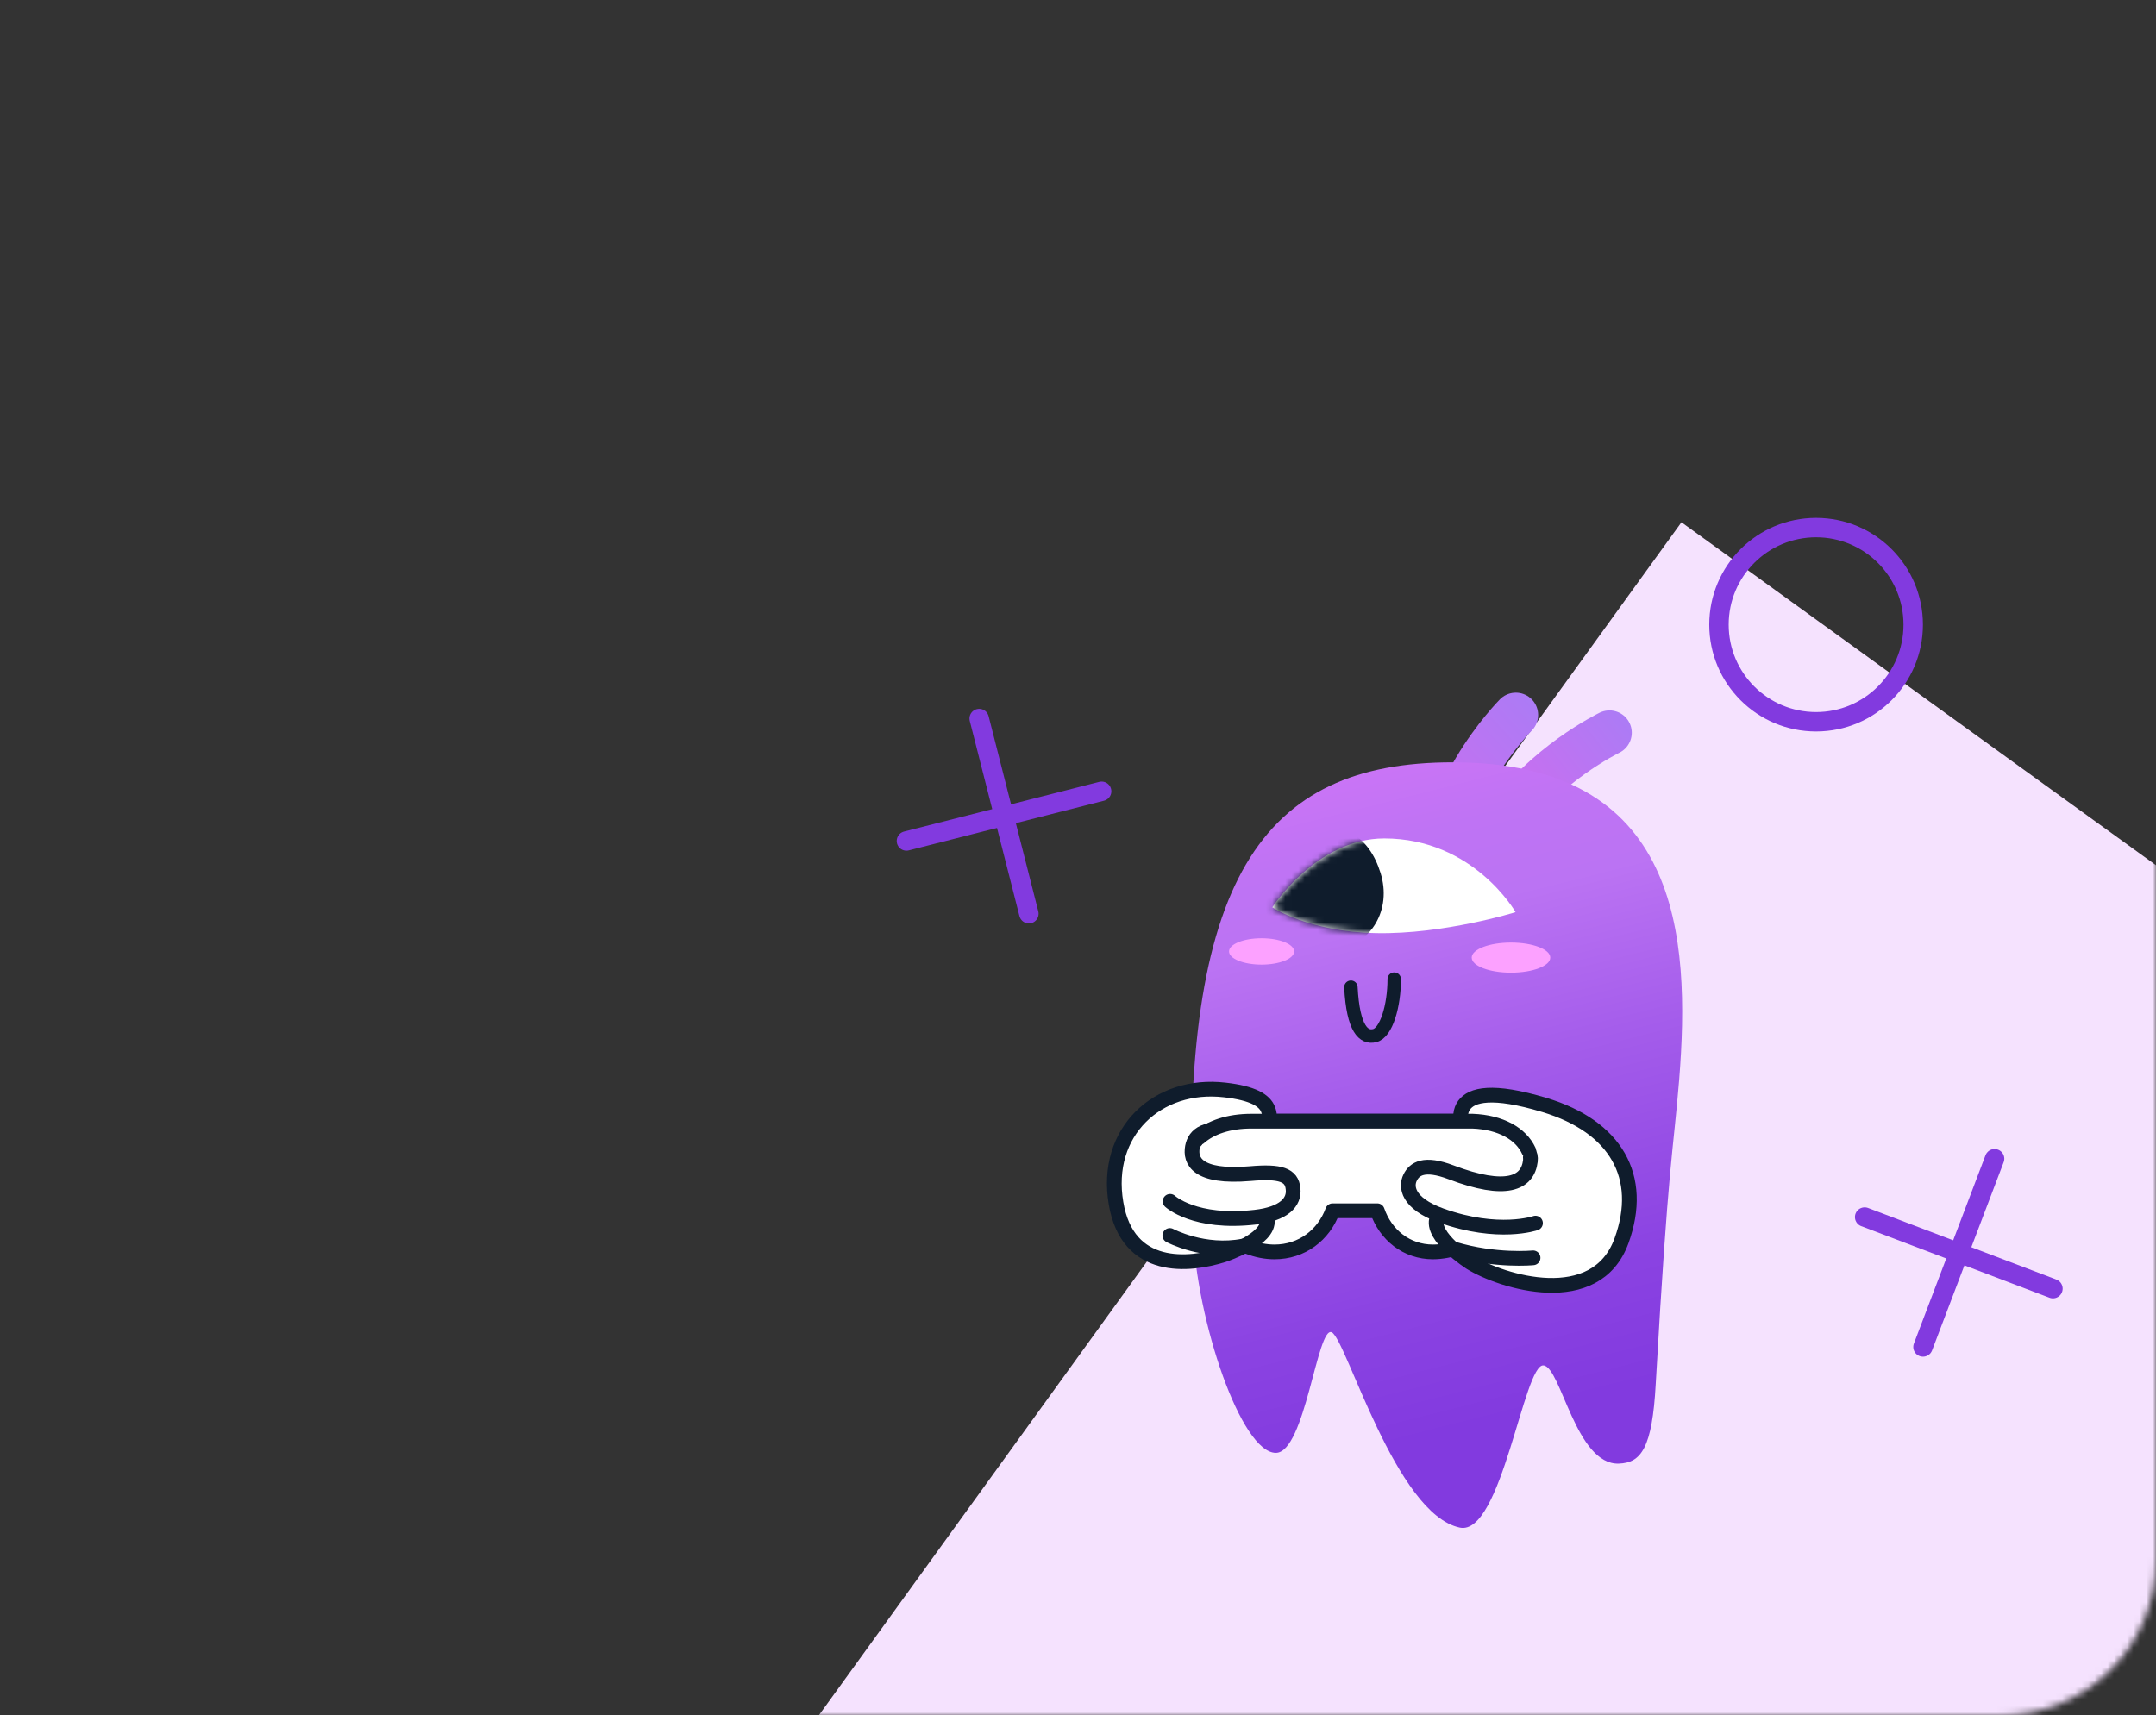 <svg width="333" height="265" viewBox="0 0 333 265" fill="none" xmlns="http://www.w3.org/2000/svg">
  <rect x="0" y="0" width="333" height="265" fill="#333333" stroke="none"/>
  <mask id="mask0_69_1905" style="mask-type:alpha" maskUnits="userSpaceOnUse" x="0" y="0" width="333" height="265">
    <rect width="333" height="265" rx="24" fill="white"/>
  </mask>
  <g mask="url(#mask0_69_1905)">
    <rect x="111.525" y="285.662" width="252.934" height="164.166" transform="rotate(-54.137 111.525 285.662)" fill="#F5E2FE"/>
    <path d="M248.587 113.192C248.587 113.192 238.239 118.221 232.671 126.989" stroke="url(#paint0_linear_69_1905)" stroke-width="6.892" stroke-miterlimit="10" stroke-linecap="round"/>
    <path d="M234.125 110.449C234.125 110.449 220.993 123.706 223.362 137.378" stroke="url(#paint1_linear_69_1905)" stroke-width="6.892" stroke-miterlimit="10" stroke-linecap="round"/>
    <path d="M255.734 213.758C257.729 178.684 258.394 178.518 259.35 166.841C261.137 144.567 259.474 117.763 224.359 117.763C194.896 117.763 182.138 135.757 184.216 189.697C184.798 204.241 191.738 224.438 197.057 224.438C201.586 224.438 203.456 204.699 205.701 205.821C207.945 206.943 215.549 233.913 225.481 235.99C231.923 237.32 235.372 210.558 238.405 210.932C241.107 211.223 243.392 226.349 250.041 226.1C253.449 225.975 255.194 223.773 255.734 213.758Z" fill="url(#paint2_linear_69_1905)"/>
    <path d="M208.651 152.505C208.984 158.987 210.646 160.4 212.308 159.985C214.137 159.569 215.342 155.33 215.342 151.258" stroke="#0F1C2C" stroke-width="2.078" stroke-miterlimit="10" stroke-linecap="round" stroke-linejoin="round"/>
    <path d="M196.517 140.162C196.517 140.162 202.086 143.943 212.558 144.151C223.03 144.359 234.084 140.91 234.084 140.91C234.084 140.91 227.601 129.523 213.805 129.523C203.374 129.523 196.517 140.162 196.517 140.162Z" fill="white"/>
    <mask id="mask1_69_1905" style="mask-type:luminance" maskUnits="userSpaceOnUse" x="196" y="129" width="39" height="16">
      <path d="M196.519 140.161C196.519 140.161 202.088 143.943 212.56 144.15C223.032 144.358 234.086 140.909 234.086 140.909C234.086 140.909 228.808 129.522 213.806 129.522C203.376 129.522 196.519 140.161 196.519 140.161Z" fill="white"/>
    </mask>
    <g mask="url(#mask1_69_1905)">
      <path d="M213.223 134.842C215.01 140.535 211.81 145.937 206.117 146.893C200.382 147.849 196.393 145.605 194.606 139.87C192.819 134.135 196.019 128.774 201.712 127.819C207.405 126.863 211.436 129.107 213.223 134.842Z" fill="#0F1C2C"/>
    </g>
    <path d="M194.854 149.014C192.077 149.014 189.826 148.102 189.826 146.978C189.826 145.853 192.077 144.941 194.854 144.941C197.632 144.941 199.883 145.853 199.883 146.978C199.883 148.102 197.632 149.014 194.854 149.014Z" fill="#FCA1FF"/>
    <path d="M233.377 150.26C230.026 150.26 227.31 149.218 227.31 147.933C227.31 146.647 230.026 145.605 233.377 145.605C236.728 145.605 239.444 146.647 239.444 147.933C239.444 149.218 236.728 150.26 233.377 150.26Z" fill="#FCA1FF"/>
    <path d="M193.276 173.199H227.435C234.416 173.449 238.198 177.854 235.996 183.297C233.71 188.866 227.56 193.396 222.199 193.396C218.126 193.396 214.885 190.778 213.597 187.037H206.698C205.327 190.778 201.961 193.396 197.722 193.396C192.195 193.396 185.879 188.866 183.593 183.297C181.349 177.729 185.671 173.199 193.276 173.199Z" fill="white"/>
    <path d="M193.276 173.199H227.435C234.416 173.449 238.198 177.854 235.996 183.297C233.71 188.866 226.687 193.396 221.326 193.396C217.254 193.396 214.012 190.778 212.724 187.037H205.826C204.454 190.778 201.088 193.396 196.849 193.396C191.322 193.396 185.879 188.866 183.593 183.297C181.349 177.729 185.671 173.199 193.276 173.199Z" stroke="#0F1C2C" stroke-width="2.277" stroke-miterlimit="10" stroke-linecap="round" stroke-linejoin="round"/>
    <path d="M221.949 188.159C220.827 191.027 227.144 195.058 227.144 195.058C231.923 198.008 246.509 202.579 250.457 191.65C254.031 181.76 249.543 174.03 238.572 170.706C230.427 168.254 227.31 169.127 226.147 170.706C224.942 172.368 225.523 175.485 229.845 175.776C233.959 176.066 236.66 177.064 236.37 179.349C235.954 182.799 232.629 184.336 224.11 181.095C219.955 179.516 218.459 180.555 217.794 181.926C217.129 183.256 217.295 185.874 222.614 187.785C231.466 190.944 237.159 188.949 237.159 188.949" fill="white"/>
    <path d="M221.949 188.159C220.827 191.027 227.144 195.058 227.144 195.058C231.923 198.008 246.509 202.579 250.457 191.65C254.031 181.76 249.543 174.03 238.572 170.706C230.427 168.254 227.31 169.127 226.147 170.706C224.942 172.368 225.523 175.485 229.845 175.776C233.959 176.066 236.66 177.064 236.37 179.349C235.954 182.799 232.629 184.336 224.11 181.095C219.955 179.516 218.459 180.555 217.794 181.926C217.129 183.256 217.295 185.874 222.614 187.785C231.466 190.944 237.159 188.949 237.159 188.949" stroke="#0F1C2C" stroke-width="2.277" stroke-miterlimit="10" stroke-linecap="round" stroke-linejoin="round"/>
    <path d="M236.785 194.31C236.785 194.31 230.967 194.892 224.526 192.938L236.785 194.31Z" fill="white"/>
    <path d="M236.785 194.31C236.785 194.31 230.967 194.892 224.526 192.938" stroke="#0F1C2C" stroke-width="2.277" stroke-miterlimit="10" stroke-linecap="round"/>
    <path d="M195.728 188.45C196.143 191.483 188.996 193.852 188.996 193.852C183.635 195.556 174.16 196.512 172.373 185.873C170.503 174.861 178.773 167.173 189.162 168.378C193.567 168.877 195.312 169.999 195.852 171.37C196.642 173.282 195.354 175.069 191.032 174.57C186.17 173.988 184.549 175.235 184.175 177.188C183.801 179.266 184.798 182.009 193.11 181.302C197.805 180.887 199.509 181.51 199.717 183.629C199.966 185.707 198.304 187.536 193.858 188.034C184.507 189.115 180.726 185.582 180.726 185.582" fill="white"/>
    <path d="M195.728 188.45C196.143 191.483 188.996 193.852 188.996 193.852C183.635 195.556 174.16 196.512 172.373 185.873C170.503 174.861 178.773 167.173 189.162 168.378C193.567 168.877 195.312 169.999 195.852 171.37C196.642 173.282 195.354 175.069 191.032 174.57C186.17 173.988 184.549 175.235 184.175 177.188C183.801 179.266 184.798 182.009 193.11 181.302C197.805 180.887 199.509 181.51 199.717 183.629C199.966 185.707 198.304 187.536 193.858 188.034C184.507 189.115 180.726 185.582 180.726 185.582" stroke="#0F1C2C" stroke-width="2.277" stroke-miterlimit="10" stroke-linecap="round" stroke-linejoin="round"/>
    <path d="M180.684 190.86C180.684 190.86 185.962 193.686 192.07 192.481L180.684 190.86Z" fill="white"/>
    <path d="M180.684 190.86C180.684 190.86 185.962 193.686 192.07 192.481" stroke="#0F1C2C" stroke-width="2.277" stroke-miterlimit="10" stroke-linecap="round"/>
    <path d="M185.67 175.36C187.457 174.03 190.075 173.199 193.275 173.199H227.434C231.091 173.324 233.876 174.612 235.372 176.565C235.496 176.732 235.621 176.898 235.704 177.064L234.915 179.765L222.614 177.064L185.67 177.77V175.36Z" fill="white"/>
    <path d="M185.213 175.734C187 174.155 189.784 173.199 193.275 173.199H227.434C231.797 173.365 234.914 175.152 236.119 177.77" stroke="#0F1C2C" stroke-width="2.277" stroke-miterlimit="10" stroke-linecap="round" stroke-linejoin="round"/>
    <circle cx="280.5" cy="96.5" r="15" stroke="#823ADF" stroke-width="3"/>
    <path d="M151.238 111L158.913 141.151" stroke="#823ADF" stroke-width="3" stroke-linecap="round"/>
    <path d="M170.151 122.238L140 129.913" stroke="#823ADF" stroke-width="3" stroke-linecap="round"/>
    <path d="M308.07 179L297.012 208.081" stroke="#823ADF" stroke-width="3" stroke-linecap="round"/>
    <path d="M317.082 199.07L288 188.012" stroke="#823ADF" stroke-width="3" stroke-linecap="round"/>
  </g>
  <defs>
    <linearGradient id="paint0_linear_69_1905" x1="229.427" y1="128.653" x2="251.285" y2="111.248" gradientUnits="userSpaceOnUse">
      <stop offset="0.2" stop-color="#CC6DEF"/>
      <stop offset="1" stop-color="#AC7BF5"/>
    </linearGradient>
    <linearGradient id="paint1_linear_69_1905" x1="216.915" y1="135.197" x2="241.21" y2="112.808" gradientUnits="userSpaceOnUse">
      <stop offset="0.2" stop-color="#CC6DEF"/>
      <stop offset="1" stop-color="#AC7BF5"/>
    </linearGradient>
    <linearGradient id="paint2_linear_69_1905" x1="203.032" y1="96.481" x2="233.934" y2="218.716" gradientUnits="userSpaceOnUse">
      <stop stop-color="#FA76FF"/>
      <stop offset="0.006" stop-color="#F876FF"/>
      <stop offset="0.095" stop-color="#DD75FA"/>
      <stop offset="0.186" stop-color="#CA74F6"/>
      <stop offset="0.279" stop-color="#BF73F4"/>
      <stop offset="0.377" stop-color="#BB73F3"/>
      <stop offset="0.571" stop-color="#A55DEB"/>
      <stop offset="0.838" stop-color="#8B43E2"/>
      <stop offset="1" stop-color="#823ADF"/>
    </linearGradient>
  </defs>
</svg>
